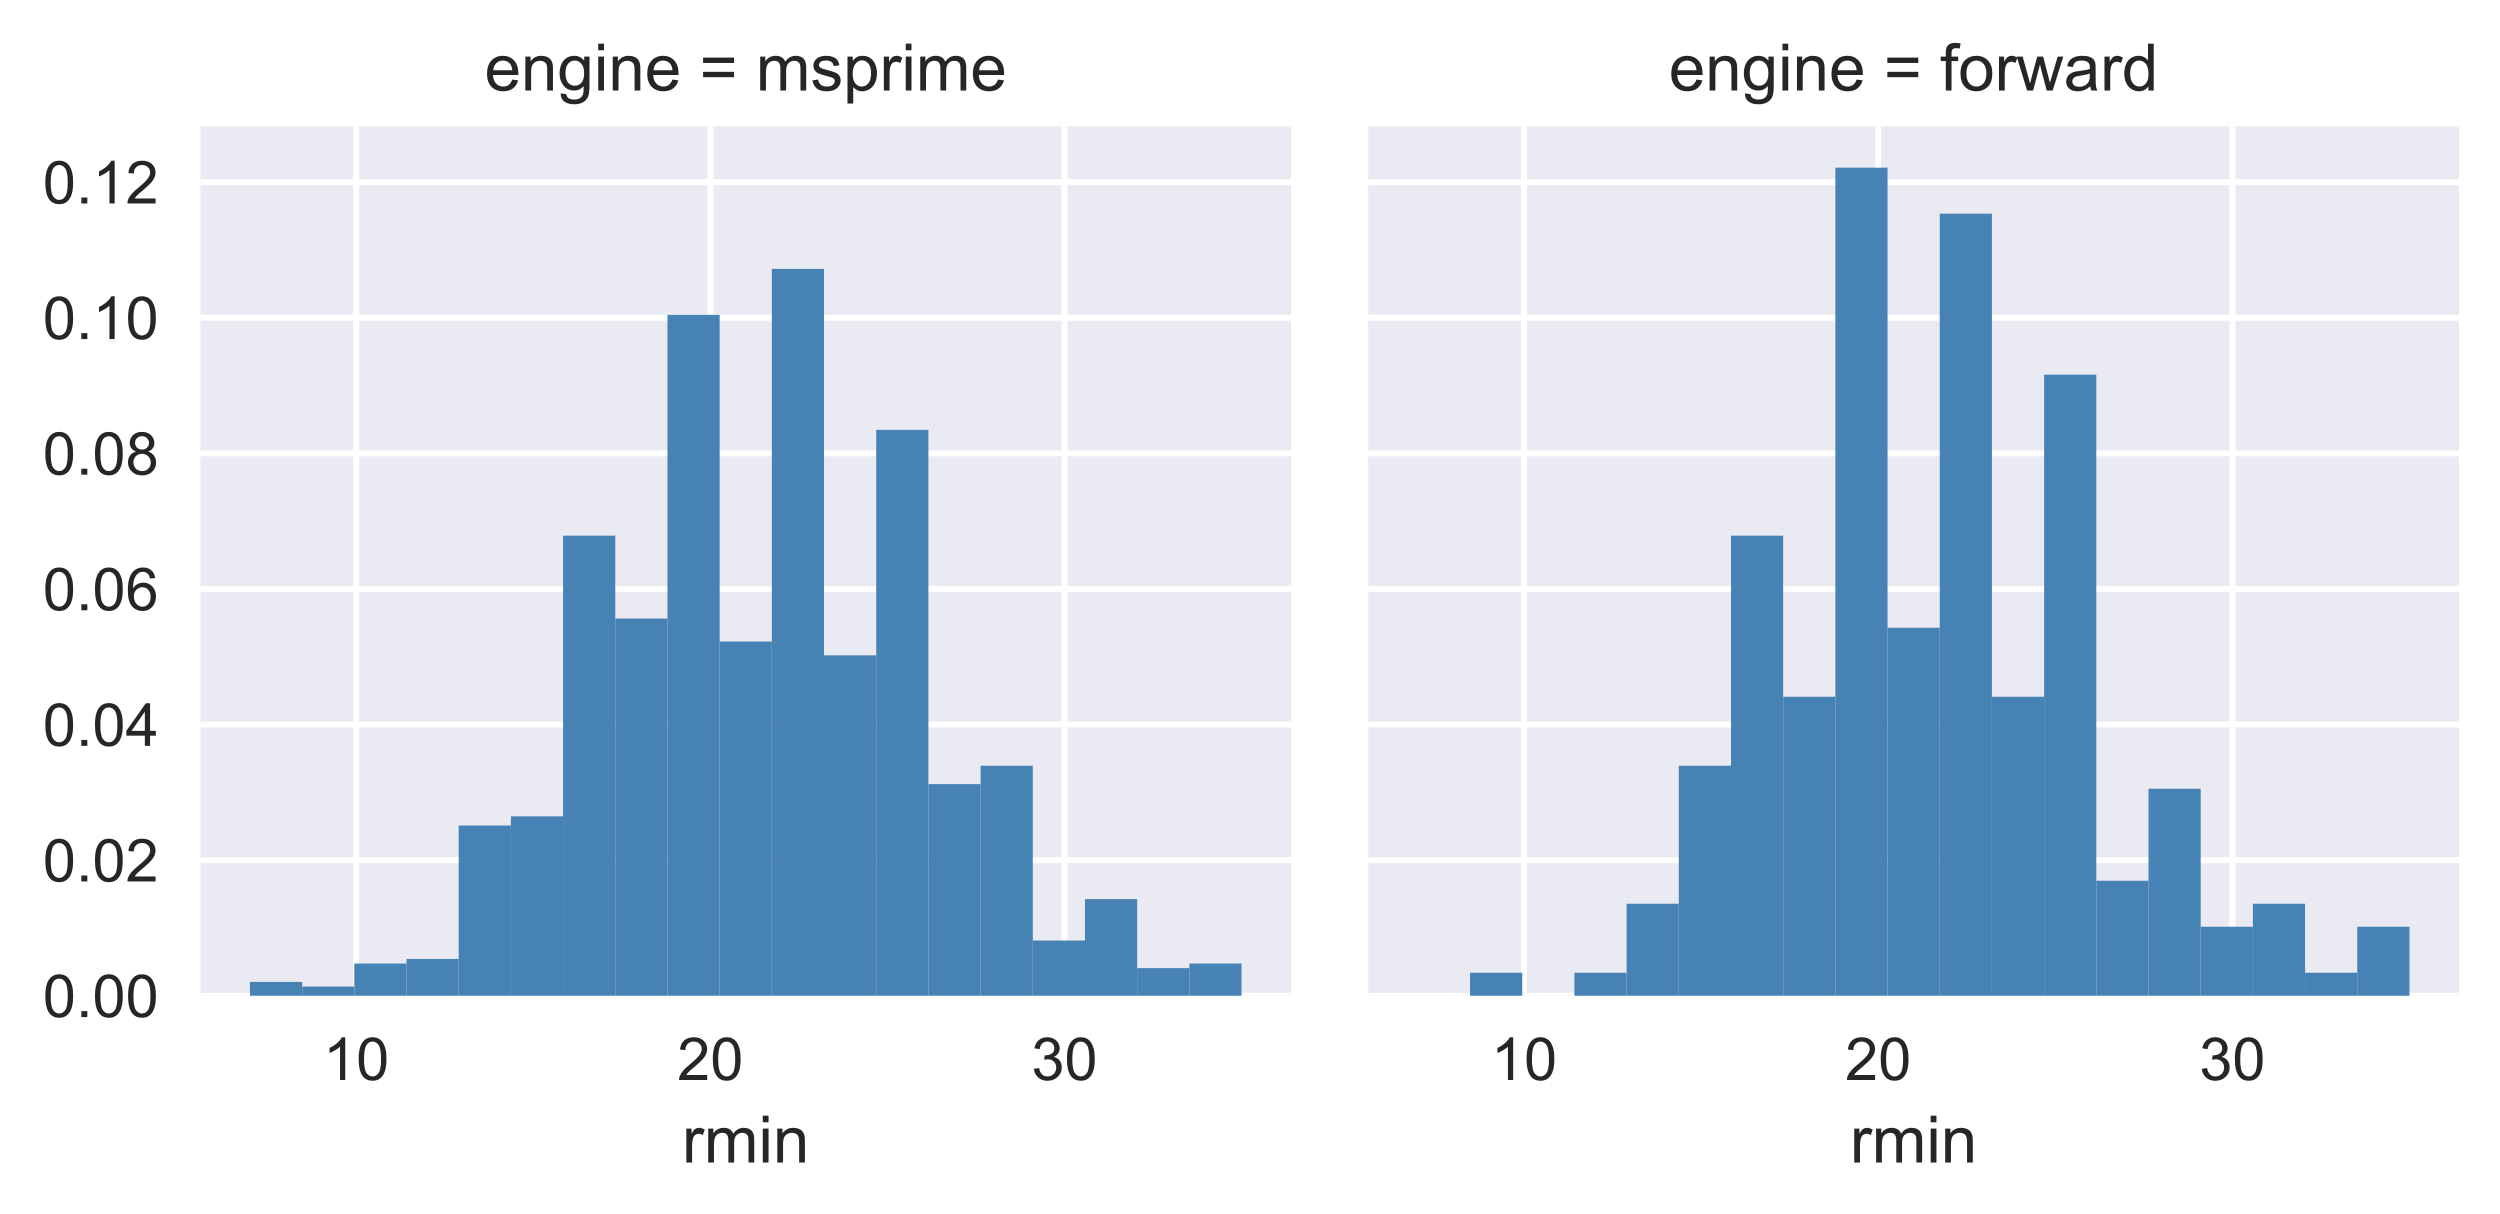<?xml version="1.0" encoding="utf-8" standalone="no"?>
<!DOCTYPE svg PUBLIC "-//W3C//DTD SVG 1.1//EN"
  "http://www.w3.org/Graphics/SVG/1.1/DTD/svg11.dtd">
<!-- Created with matplotlib (http://matplotlib.org/) -->
<svg height="204pt" version="1.1" viewBox="0 0 420 204" width="420pt" xmlns="http://www.w3.org/2000/svg" xmlns:xlink="http://www.w3.org/1999/xlink">
 <defs>
  <style type="text/css">
*{stroke-linecap:butt;stroke-linejoin:round;}
  </style>
 </defs>
 <g id="figure_1">
  <g id="patch_1">
   <path d="M 0 204.693 
L 420.316 204.693 
L 420.316 0 
L 0 0 
z
" style="fill:#ffffff;"/>
  </g>
  <g id="axes_1">
   <g id="patch_2">
    <path d="M 33.661 167.288 
L 216.908 167.288 
L 216.908 21.208 
L 33.661 21.208 
z
" style="fill:#eaeaf2;"/>
   </g>
   <g id="matplotlib.axis_1">
    <g id="xtick_1">
     <g id="line2d_1">
      <path clip-path="url(#p5610d3d511)" d="M 59.839 167.288 
L 59.839 21.208 
" style="fill:none;stroke:#ffffff;stroke-linecap:round;"/>
     </g>
     <g id="line2d_2"/>
     <g id="text_1">
      <!-- 10 -->
      <defs>
       <path d="M 37.25 0 
L 28.469 0 
L 28.469 56 
Q 25.297 52.984 20.141 49.953 
Q 14.984 46.922 10.891 45.406 
L 10.891 53.906 
Q 18.266 57.375 23.781 62.297 
Q 29.297 67.234 31.594 71.875 
L 37.25 71.875 
z
" id="ArialMT-31"/>
       <path d="M 4.156 35.297 
Q 4.156 48 6.766 55.734 
Q 9.375 63.484 14.516 67.672 
Q 19.672 71.875 27.484 71.875 
Q 33.25 71.875 37.594 69.547 
Q 41.938 67.234 44.766 62.859 
Q 47.609 58.5 49.219 52.219 
Q 50.828 45.953 50.828 35.297 
Q 50.828 22.703 48.234 14.969 
Q 45.656 7.234 40.5 3 
Q 35.359 -1.219 27.484 -1.219 
Q 17.141 -1.219 11.234 6.203 
Q 4.156 15.141 4.156 35.297 
z
M 13.188 35.297 
Q 13.188 17.672 17.312 11.828 
Q 21.438 6 27.484 6 
Q 33.547 6 37.672 11.859 
Q 41.797 17.719 41.797 35.297 
Q 41.797 52.984 37.672 58.781 
Q 33.547 64.594 27.391 64.594 
Q 21.344 64.594 17.719 59.469 
Q 13.188 52.938 13.188 35.297 
z
" id="ArialMT-30"/>
      </defs>
      <g style="fill:#262626;" transform="translate(54.278 181.445)scale(0.1 -0.1)">
       <use xlink:href="#ArialMT-31"/>
       <use x="55.615" xlink:href="#ArialMT-30"/>
      </g>
     </g>
    </g>
    <g id="xtick_2">
     <g id="line2d_3">
      <path clip-path="url(#p5610d3d511)" d="M 119.335 167.288 
L 119.335 21.208 
" style="fill:none;stroke:#ffffff;stroke-linecap:round;"/>
     </g>
     <g id="line2d_4"/>
     <g id="text_2">
      <!-- 20 -->
      <defs>
       <path d="M 50.344 8.453 
L 50.344 0 
L 3.031 0 
Q 2.938 3.172 4.047 6.109 
Q 5.859 10.938 9.828 15.625 
Q 13.812 20.312 21.344 26.469 
Q 33.016 36.031 37.109 41.625 
Q 41.219 47.219 41.219 52.203 
Q 41.219 57.422 37.469 61 
Q 33.734 64.594 27.734 64.594 
Q 21.391 64.594 17.578 60.781 
Q 13.766 56.984 13.719 50.25 
L 4.688 51.172 
Q 5.609 61.281 11.656 66.578 
Q 17.719 71.875 27.938 71.875 
Q 38.234 71.875 44.234 66.156 
Q 50.25 60.453 50.25 52 
Q 50.25 47.703 48.484 43.547 
Q 46.734 39.406 42.656 34.812 
Q 38.578 30.219 29.109 22.219 
Q 21.188 15.578 18.938 13.203 
Q 16.703 10.844 15.234 8.453 
z
" id="ArialMT-32"/>
      </defs>
      <g style="fill:#262626;" transform="translate(113.774 181.445)scale(0.1 -0.1)">
       <use xlink:href="#ArialMT-32"/>
       <use x="55.615" xlink:href="#ArialMT-30"/>
      </g>
     </g>
    </g>
    <g id="xtick_3">
     <g id="line2d_5">
      <path clip-path="url(#p5610d3d511)" d="M 178.831 167.288 
L 178.831 21.208 
" style="fill:none;stroke:#ffffff;stroke-linecap:round;"/>
     </g>
     <g id="line2d_6"/>
     <g id="text_3">
      <!-- 30 -->
      <defs>
       <path d="M 4.203 18.891 
L 12.984 20.062 
Q 14.5 12.594 18.141 9.297 
Q 21.781 6 27 6 
Q 33.203 6 37.469 10.297 
Q 41.75 14.594 41.75 20.953 
Q 41.75 27 37.797 30.922 
Q 33.844 34.859 27.734 34.859 
Q 25.25 34.859 21.531 33.891 
L 22.516 41.609 
Q 23.391 41.5 23.922 41.5 
Q 29.547 41.5 34.031 44.422 
Q 38.531 47.359 38.531 53.469 
Q 38.531 58.297 35.25 61.469 
Q 31.984 64.656 26.812 64.656 
Q 21.688 64.656 18.266 61.422 
Q 14.844 58.203 13.875 51.766 
L 5.078 53.328 
Q 6.688 62.156 12.391 67.016 
Q 18.109 71.875 26.609 71.875 
Q 32.469 71.875 37.391 69.359 
Q 42.328 66.844 44.938 62.5 
Q 47.562 58.156 47.562 53.266 
Q 47.562 48.641 45.062 44.828 
Q 42.578 41.016 37.703 38.766 
Q 44.047 37.312 47.562 32.688 
Q 51.078 28.078 51.078 21.141 
Q 51.078 11.766 44.234 5.25 
Q 37.406 -1.266 26.953 -1.266 
Q 17.531 -1.266 11.297 4.344 
Q 5.078 9.969 4.203 18.891 
z
" id="ArialMT-33"/>
      </defs>
      <g style="fill:#262626;" transform="translate(173.27 181.445)scale(0.1 -0.1)">
       <use xlink:href="#ArialMT-33"/>
       <use x="55.615" xlink:href="#ArialMT-30"/>
      </g>
     </g>
    </g>
    <g id="text_4">
     <!-- rmin -->
     <defs>
      <path d="M 6.5 0 
L 6.5 51.859 
L 14.406 51.859 
L 14.406 44 
Q 17.438 49.516 20 51.266 
Q 22.562 53.031 25.641 53.031 
Q 30.078 53.031 34.672 50.203 
L 31.641 42.047 
Q 28.422 43.953 25.203 43.953 
Q 22.312 43.953 20.016 42.219 
Q 17.719 40.484 16.75 37.406 
Q 15.281 32.719 15.281 27.156 
L 15.281 0 
z
" id="ArialMT-72"/>
      <path d="M 6.594 0 
L 6.594 51.859 
L 14.453 51.859 
L 14.453 44.578 
Q 16.891 48.391 20.938 50.703 
Q 25 53.031 30.172 53.031 
Q 35.938 53.031 39.625 50.641 
Q 43.312 48.25 44.828 43.953 
Q 50.984 53.031 60.844 53.031 
Q 68.562 53.031 72.703 48.75 
Q 76.859 44.484 76.859 35.594 
L 76.859 0 
L 68.109 0 
L 68.109 32.672 
Q 68.109 37.938 67.25 40.25 
Q 66.406 42.578 64.156 43.984 
Q 61.922 45.406 58.891 45.406 
Q 53.422 45.406 49.797 41.766 
Q 46.188 38.141 46.188 30.125 
L 46.188 0 
L 37.406 0 
L 37.406 33.688 
Q 37.406 39.547 35.25 42.469 
Q 33.109 45.406 28.219 45.406 
Q 24.516 45.406 21.359 43.453 
Q 18.219 41.5 16.797 37.734 
Q 15.375 33.984 15.375 26.906 
L 15.375 0 
z
" id="ArialMT-6d"/>
      <path d="M 6.641 61.469 
L 6.641 71.578 
L 15.438 71.578 
L 15.438 61.469 
z
M 6.641 0 
L 6.641 51.859 
L 15.438 51.859 
L 15.438 0 
z
" id="ArialMT-69"/>
      <path d="M 6.594 0 
L 6.594 51.859 
L 14.5 51.859 
L 14.5 44.484 
Q 20.219 53.031 31 53.031 
Q 35.688 53.031 39.625 51.344 
Q 43.562 49.656 45.516 46.922 
Q 47.469 44.188 48.25 40.438 
Q 48.734 37.984 48.734 31.891 
L 48.734 0 
L 39.938 0 
L 39.938 31.547 
Q 39.938 36.922 38.906 39.578 
Q 37.891 42.234 35.281 43.812 
Q 32.672 45.406 29.156 45.406 
Q 23.531 45.406 19.453 41.844 
Q 15.375 38.281 15.375 28.328 
L 15.375 0 
z
" id="ArialMT-6e"/>
     </defs>
     <g style="fill:#262626;" transform="translate(114.591 195.307)scale(0.11 -0.11)">
      <use xlink:href="#ArialMT-72"/>
      <use x="33.301" xlink:href="#ArialMT-6d"/>
      <use x="116.602" xlink:href="#ArialMT-69"/>
      <use x="138.818" xlink:href="#ArialMT-6e"/>
     </g>
    </g>
   </g>
   <g id="matplotlib.axis_2">
    <g id="ytick_1">
     <g id="line2d_7">
      <path clip-path="url(#p5610d3d511)" d="M 33.661 167.288 
L 216.908 167.288 
" style="fill:none;stroke:#ffffff;stroke-linecap:round;"/>
     </g>
     <g id="line2d_8"/>
     <g id="text_5">
      <!-- 0.00 -->
      <defs>
       <path d="M 9.078 0 
L 9.078 10.016 
L 19.094 10.016 
L 19.094 0 
z
" id="ArialMT-2e"/>
      </defs>
      <g style="fill:#262626;" transform="translate(7.2 170.867)scale(0.1 -0.1)">
       <use xlink:href="#ArialMT-30"/>
       <use x="55.615" xlink:href="#ArialMT-2e"/>
       <use x="83.398" xlink:href="#ArialMT-30"/>
       <use x="139.014" xlink:href="#ArialMT-30"/>
      </g>
     </g>
    </g>
    <g id="ytick_2">
     <g id="line2d_9">
      <path clip-path="url(#p5610d3d511)" d="M 33.661 144.507 
L 216.908 144.507 
" style="fill:none;stroke:#ffffff;stroke-linecap:round;"/>
     </g>
     <g id="line2d_10"/>
     <g id="text_6">
      <!-- 0.02 -->
      <g style="fill:#262626;" transform="translate(7.2 148.086)scale(0.1 -0.1)">
       <use xlink:href="#ArialMT-30"/>
       <use x="55.615" xlink:href="#ArialMT-2e"/>
       <use x="83.398" xlink:href="#ArialMT-30"/>
       <use x="139.014" xlink:href="#ArialMT-32"/>
      </g>
     </g>
    </g>
    <g id="ytick_3">
     <g id="line2d_11">
      <path clip-path="url(#p5610d3d511)" d="M 33.661 121.727 
L 216.908 121.727 
" style="fill:none;stroke:#ffffff;stroke-linecap:round;"/>
     </g>
     <g id="line2d_12"/>
     <g id="text_7">
      <!-- 0.04 -->
      <defs>
       <path d="M 32.328 0 
L 32.328 17.141 
L 1.266 17.141 
L 1.266 25.203 
L 33.938 71.578 
L 41.109 71.578 
L 41.109 25.203 
L 50.781 25.203 
L 50.781 17.141 
L 41.109 17.141 
L 41.109 0 
z
M 32.328 25.203 
L 32.328 57.469 
L 9.906 25.203 
z
" id="ArialMT-34"/>
      </defs>
      <g style="fill:#262626;" transform="translate(7.2 125.306)scale(0.1 -0.1)">
       <use xlink:href="#ArialMT-30"/>
       <use x="55.615" xlink:href="#ArialMT-2e"/>
       <use x="83.398" xlink:href="#ArialMT-30"/>
       <use x="139.014" xlink:href="#ArialMT-34"/>
      </g>
     </g>
    </g>
    <g id="ytick_4">
     <g id="line2d_13">
      <path clip-path="url(#p5610d3d511)" d="M 33.661 98.946 
L 216.908 98.946 
" style="fill:none;stroke:#ffffff;stroke-linecap:round;"/>
     </g>
     <g id="line2d_14"/>
     <g id="text_8">
      <!-- 0.06 -->
      <defs>
       <path d="M 49.75 54.047 
L 41.016 53.375 
Q 39.844 58.547 37.703 60.891 
Q 34.125 64.656 28.906 64.656 
Q 24.703 64.656 21.531 62.312 
Q 17.391 59.281 14.984 53.469 
Q 12.594 47.656 12.5 36.922 
Q 15.672 41.75 20.266 44.094 
Q 24.859 46.438 29.891 46.438 
Q 38.672 46.438 44.844 39.969 
Q 51.031 33.5 51.031 23.25 
Q 51.031 16.5 48.125 10.719 
Q 45.219 4.938 40.141 1.859 
Q 35.062 -1.219 28.609 -1.219 
Q 17.625 -1.219 10.688 6.859 
Q 3.766 14.938 3.766 33.5 
Q 3.766 54.25 11.422 63.672 
Q 18.109 71.875 29.438 71.875 
Q 37.891 71.875 43.281 67.141 
Q 48.688 62.406 49.75 54.047 
z
M 13.875 23.188 
Q 13.875 18.656 15.797 14.5 
Q 17.719 10.359 21.188 8.172 
Q 24.656 6 28.469 6 
Q 34.031 6 38.031 10.484 
Q 42.047 14.984 42.047 22.703 
Q 42.047 30.125 38.078 34.391 
Q 34.125 38.672 28.125 38.672 
Q 22.172 38.672 18.016 34.391 
Q 13.875 30.125 13.875 23.188 
z
" id="ArialMT-36"/>
      </defs>
      <g style="fill:#262626;" transform="translate(7.2 102.525)scale(0.1 -0.1)">
       <use xlink:href="#ArialMT-30"/>
       <use x="55.615" xlink:href="#ArialMT-2e"/>
       <use x="83.398" xlink:href="#ArialMT-30"/>
       <use x="139.014" xlink:href="#ArialMT-36"/>
      </g>
     </g>
    </g>
    <g id="ytick_5">
     <g id="line2d_15">
      <path clip-path="url(#p5610d3d511)" d="M 33.661 76.166 
L 216.908 76.166 
" style="fill:none;stroke:#ffffff;stroke-linecap:round;"/>
     </g>
     <g id="line2d_16"/>
     <g id="text_9">
      <!-- 0.08 -->
      <defs>
       <path d="M 17.672 38.812 
Q 12.203 40.828 9.562 44.531 
Q 6.938 48.25 6.938 53.422 
Q 6.938 61.234 12.547 66.547 
Q 18.172 71.875 27.484 71.875 
Q 36.859 71.875 42.578 66.422 
Q 48.297 60.984 48.297 53.172 
Q 48.297 48.188 45.672 44.5 
Q 43.062 40.828 37.75 38.812 
Q 44.344 36.672 47.781 31.875 
Q 51.219 27.094 51.219 20.453 
Q 51.219 11.281 44.719 5.031 
Q 38.234 -1.219 27.641 -1.219 
Q 17.047 -1.219 10.547 5.047 
Q 4.047 11.328 4.047 20.703 
Q 4.047 27.688 7.594 32.391 
Q 11.141 37.109 17.672 38.812 
z
M 15.922 53.719 
Q 15.922 48.641 19.188 45.406 
Q 22.469 42.188 27.688 42.188 
Q 32.766 42.188 36.016 45.375 
Q 39.266 48.578 39.266 53.219 
Q 39.266 58.062 35.906 61.359 
Q 32.562 64.656 27.594 64.656 
Q 22.562 64.656 19.234 61.422 
Q 15.922 58.203 15.922 53.719 
z
M 13.094 20.656 
Q 13.094 16.891 14.875 13.375 
Q 16.656 9.859 20.172 7.922 
Q 23.688 6 27.734 6 
Q 34.031 6 38.125 10.047 
Q 42.234 14.109 42.234 20.359 
Q 42.234 26.703 38.016 30.859 
Q 33.797 35.016 27.438 35.016 
Q 21.234 35.016 17.156 30.906 
Q 13.094 26.812 13.094 20.656 
z
" id="ArialMT-38"/>
      </defs>
      <g style="fill:#262626;" transform="translate(7.2 79.745)scale(0.1 -0.1)">
       <use xlink:href="#ArialMT-30"/>
       <use x="55.615" xlink:href="#ArialMT-2e"/>
       <use x="83.398" xlink:href="#ArialMT-30"/>
       <use x="139.014" xlink:href="#ArialMT-38"/>
      </g>
     </g>
    </g>
    <g id="ytick_6">
     <g id="line2d_17">
      <path clip-path="url(#p5610d3d511)" d="M 33.661 53.385 
L 216.908 53.385 
" style="fill:none;stroke:#ffffff;stroke-linecap:round;"/>
     </g>
     <g id="line2d_18"/>
     <g id="text_10">
      <!-- 0.10 -->
      <g style="fill:#262626;" transform="translate(7.2 56.964)scale(0.1 -0.1)">
       <use xlink:href="#ArialMT-30"/>
       <use x="55.615" xlink:href="#ArialMT-2e"/>
       <use x="83.398" xlink:href="#ArialMT-31"/>
       <use x="139.014" xlink:href="#ArialMT-30"/>
      </g>
     </g>
    </g>
    <g id="ytick_7">
     <g id="line2d_19">
      <path clip-path="url(#p5610d3d511)" d="M 33.661 30.605 
L 216.908 30.605 
" style="fill:none;stroke:#ffffff;stroke-linecap:round;"/>
     </g>
     <g id="line2d_20"/>
     <g id="text_11">
      <!-- 0.12 -->
      <g style="fill:#262626;" transform="translate(7.2 34.184)scale(0.1 -0.1)">
       <use xlink:href="#ArialMT-30"/>
       <use x="55.615" xlink:href="#ArialMT-2e"/>
       <use x="83.398" xlink:href="#ArialMT-31"/>
       <use x="139.014" xlink:href="#ArialMT-32"/>
      </g>
     </g>
    </g>
   </g>
   <g id="patch_3">
    <path clip-path="url(#p5610d3d511)" d="M 41.99 167.288 
L 50.758 167.288 
L 50.758 164.969 
L 41.99 164.969 
z
" style="fill:#4682b4;"/>
   </g>
   <g id="patch_4">
    <path clip-path="url(#p5610d3d511)" d="M 50.758 167.288 
L 59.526 167.288 
L 59.526 165.742 
L 50.758 165.742 
z
" style="fill:#4682b4;"/>
   </g>
   <g id="patch_5">
    <path clip-path="url(#p5610d3d511)" d="M 59.526 167.288 
L 68.294 167.288 
L 68.294 161.877 
L 59.526 161.877 
z
" style="fill:#4682b4;"/>
   </g>
   <g id="patch_6">
    <path clip-path="url(#p5610d3d511)" d="M 68.294 167.288 
L 77.062 167.288 
L 77.062 161.104 
L 68.294 161.104 
z
" style="fill:#4682b4;"/>
   </g>
   <g id="patch_7">
    <path clip-path="url(#p5610d3d511)" d="M 77.062 167.288 
L 85.829 167.288 
L 85.829 138.69 
L 77.062 138.69 
z
" style="fill:#4682b4;"/>
   </g>
   <g id="patch_8">
    <path clip-path="url(#p5610d3d511)" d="M 85.829 167.288 
L 94.597 167.288 
L 94.597 137.144 
L 85.829 137.144 
z
" style="fill:#4682b4;"/>
   </g>
   <g id="patch_9">
    <path clip-path="url(#p5610d3d511)" d="M 94.597 167.288 
L 103.365 167.288 
L 103.365 89.997 
L 94.597 89.997 
z
" style="fill:#4682b4;"/>
   </g>
   <g id="patch_10">
    <path clip-path="url(#p5610d3d511)" d="M 103.365 167.288 
L 112.133 167.288 
L 112.133 103.909 
L 103.365 103.909 
z
" style="fill:#4682b4;"/>
   </g>
   <g id="patch_11">
    <path clip-path="url(#p5610d3d511)" d="M 112.133 167.288 
L 120.901 167.288 
L 120.901 52.897 
L 112.133 52.897 
z
" style="fill:#4682b4;"/>
   </g>
   <g id="patch_12">
    <path clip-path="url(#p5610d3d511)" d="M 120.901 167.288 
L 129.669 167.288 
L 129.669 107.774 
L 120.901 107.774 
z
" style="fill:#4682b4;"/>
   </g>
   <g id="patch_13">
    <path clip-path="url(#p5610d3d511)" d="M 129.669 167.288 
L 138.436 167.288 
L 138.436 45.168 
L 129.669 45.168 
z
" style="fill:#4682b4;"/>
   </g>
   <g id="patch_14">
    <path clip-path="url(#p5610d3d511)" d="M 138.436 167.288 
L 147.204 167.288 
L 147.204 110.092 
L 138.436 110.092 
z
" style="fill:#4682b4;"/>
   </g>
   <g id="patch_15">
    <path clip-path="url(#p5610d3d511)" d="M 147.204 167.288 
L 155.972 167.288 
L 155.972 72.22 
L 147.204 72.22 
z
" style="fill:#4682b4;"/>
   </g>
   <g id="patch_16">
    <path clip-path="url(#p5610d3d511)" d="M 155.972 167.288 
L 164.74 167.288 
L 164.74 131.734 
L 155.972 131.734 
z
" style="fill:#4682b4;"/>
   </g>
   <g id="patch_17">
    <path clip-path="url(#p5610d3d511)" d="M 164.74 167.288 
L 173.508 167.288 
L 173.508 128.642 
L 164.74 128.642 
z
" style="fill:#4682b4;"/>
   </g>
   <g id="patch_18">
    <path clip-path="url(#p5610d3d511)" d="M 173.508 167.288 
L 182.276 167.288 
L 182.276 158.013 
L 173.508 158.013 
z
" style="fill:#4682b4;"/>
   </g>
   <g id="patch_19">
    <path clip-path="url(#p5610d3d511)" d="M 182.276 167.288 
L 191.043 167.288 
L 191.043 151.057 
L 182.276 151.057 
z
" style="fill:#4682b4;"/>
   </g>
   <g id="patch_20">
    <path clip-path="url(#p5610d3d511)" d="M 191.043 167.288 
L 199.811 167.288 
L 199.811 162.65 
L 191.043 162.65 
z
" style="fill:#4682b4;"/>
   </g>
   <g id="patch_21">
    <path clip-path="url(#p5610d3d511)" d="M 199.811 167.288 
L 208.579 167.288 
L 208.579 161.877 
L 199.811 161.877 
z
" style="fill:#4682b4;"/>
   </g>
   <g id="patch_22">
    <path d="M 33.661 167.288 
L 33.661 21.208 
" style="fill:none;"/>
   </g>
   <g id="patch_23">
    <path d="M 33.661 167.288 
L 216.908 167.288 
" style="fill:none;"/>
   </g>
   <g id="text_12">
    <!-- engine = msprime -->
    <defs>
     <path d="M 42.094 16.703 
L 51.172 15.578 
Q 49.031 7.625 43.219 3.219 
Q 37.406 -1.172 28.375 -1.172 
Q 17 -1.172 10.328 5.828 
Q 3.656 12.844 3.656 25.484 
Q 3.656 38.578 10.391 45.797 
Q 17.141 53.031 27.875 53.031 
Q 38.281 53.031 44.875 45.953 
Q 51.469 38.875 51.469 26.031 
Q 51.469 25.25 51.422 23.688 
L 12.75 23.688 
Q 13.234 15.141 17.578 10.594 
Q 21.922 6.062 28.422 6.062 
Q 33.25 6.062 36.672 8.594 
Q 40.094 11.141 42.094 16.703 
z
M 13.234 30.906 
L 42.188 30.906 
Q 41.609 37.453 38.875 40.719 
Q 34.672 45.797 27.984 45.797 
Q 21.922 45.797 17.797 41.75 
Q 13.672 37.703 13.234 30.906 
z
" id="ArialMT-65"/>
     <path d="M 4.984 -4.297 
L 13.531 -5.562 
Q 14.062 -9.516 16.5 -11.328 
Q 19.781 -13.766 25.438 -13.766 
Q 31.547 -13.766 34.859 -11.328 
Q 38.188 -8.891 39.359 -4.5 
Q 40.047 -1.812 39.984 6.781 
Q 34.234 0 25.641 0 
Q 14.938 0 9.078 7.719 
Q 3.219 15.438 3.219 26.219 
Q 3.219 33.641 5.906 39.906 
Q 8.594 46.188 13.688 49.609 
Q 18.797 53.031 25.688 53.031 
Q 34.859 53.031 40.828 45.609 
L 40.828 51.859 
L 48.922 51.859 
L 48.922 7.031 
Q 48.922 -5.078 46.453 -10.125 
Q 44 -15.188 38.641 -18.109 
Q 33.297 -21.047 25.484 -21.047 
Q 16.219 -21.047 10.5 -16.875 
Q 4.781 -12.703 4.984 -4.297 
z
M 12.25 26.859 
Q 12.25 16.656 16.297 11.969 
Q 20.359 7.281 26.469 7.281 
Q 32.516 7.281 36.609 11.938 
Q 40.719 16.609 40.719 26.562 
Q 40.719 36.078 36.5 40.906 
Q 32.281 45.75 26.312 45.75 
Q 20.453 45.75 16.344 40.984 
Q 12.25 36.234 12.25 26.859 
z
" id="ArialMT-67"/>
     <path id="ArialMT-20"/>
     <path d="M 52.828 42.094 
L 5.562 42.094 
L 5.562 50.297 
L 52.828 50.297 
z
M 52.828 20.359 
L 5.562 20.359 
L 5.562 28.562 
L 52.828 28.562 
z
" id="ArialMT-3d"/>
     <path d="M 3.078 15.484 
L 11.766 16.844 
Q 12.5 11.625 15.844 8.844 
Q 19.188 6.062 25.203 6.062 
Q 31.25 6.062 34.172 8.516 
Q 37.109 10.984 37.109 14.312 
Q 37.109 17.281 34.516 19 
Q 32.719 20.172 25.531 21.969 
Q 15.875 24.422 12.141 26.203 
Q 8.406 27.984 6.469 31.125 
Q 4.547 34.281 4.547 38.094 
Q 4.547 41.547 6.125 44.5 
Q 7.719 47.469 10.453 49.422 
Q 12.5 50.922 16.031 51.969 
Q 19.578 53.031 23.641 53.031 
Q 29.734 53.031 34.344 51.266 
Q 38.969 49.516 41.156 46.5 
Q 43.359 43.5 44.188 38.484 
L 35.594 37.312 
Q 35.016 41.312 32.203 43.547 
Q 29.391 45.797 24.266 45.797 
Q 18.219 45.797 15.625 43.797 
Q 13.031 41.797 13.031 39.109 
Q 13.031 37.406 14.109 36.031 
Q 15.188 34.625 17.484 33.688 
Q 18.797 33.203 25.25 31.453 
Q 34.578 28.953 38.25 27.359 
Q 41.938 25.781 44.031 22.75 
Q 46.141 19.734 46.141 15.234 
Q 46.141 10.844 43.578 6.953 
Q 41.016 3.078 36.172 0.953 
Q 31.344 -1.172 25.25 -1.172 
Q 15.141 -1.172 9.844 3.031 
Q 4.547 7.234 3.078 15.484 
z
" id="ArialMT-73"/>
     <path d="M 6.594 -19.875 
L 6.594 51.859 
L 14.594 51.859 
L 14.594 45.125 
Q 17.438 49.078 21 51.047 
Q 24.562 53.031 29.641 53.031 
Q 36.281 53.031 41.359 49.609 
Q 46.438 46.188 49.016 39.953 
Q 51.609 33.734 51.609 26.312 
Q 51.609 18.359 48.75 11.984 
Q 45.906 5.609 40.453 2.219 
Q 35.016 -1.172 29 -1.172 
Q 24.609 -1.172 21.109 0.688 
Q 17.625 2.547 15.375 5.375 
L 15.375 -19.875 
z
M 14.547 25.641 
Q 14.547 15.625 18.594 10.844 
Q 22.656 6.062 28.422 6.062 
Q 34.281 6.062 38.453 11.016 
Q 42.625 15.969 42.625 26.375 
Q 42.625 36.281 38.547 41.203 
Q 34.469 46.141 28.812 46.141 
Q 23.188 46.141 18.859 40.891 
Q 14.547 35.641 14.547 25.641 
z
" id="ArialMT-70"/>
    </defs>
    <g style="fill:#262626;" transform="translate(81.419 15.208)scale(0.11 -0.11)">
     <use xlink:href="#ArialMT-65"/>
     <use x="55.615" xlink:href="#ArialMT-6e"/>
     <use x="111.23" xlink:href="#ArialMT-67"/>
     <use x="166.846" xlink:href="#ArialMT-69"/>
     <use x="189.062" xlink:href="#ArialMT-6e"/>
     <use x="244.678" xlink:href="#ArialMT-65"/>
     <use x="300.293" xlink:href="#ArialMT-20"/>
     <use x="328.076" xlink:href="#ArialMT-3d"/>
     <use x="386.475" xlink:href="#ArialMT-20"/>
     <use x="414.258" xlink:href="#ArialMT-6d"/>
     <use x="497.559" xlink:href="#ArialMT-73"/>
     <use x="547.559" xlink:href="#ArialMT-70"/>
     <use x="603.174" xlink:href="#ArialMT-72"/>
     <use x="636.475" xlink:href="#ArialMT-69"/>
     <use x="658.691" xlink:href="#ArialMT-6d"/>
     <use x="741.992" xlink:href="#ArialMT-65"/>
    </g>
   </g>
  </g>
  <g id="axes_2">
   <g id="patch_24">
    <path d="M 229.868 167.288 
L 413.116 167.288 
L 413.116 21.208 
L 229.868 21.208 
z
" style="fill:#eaeaf2;"/>
   </g>
   <g id="matplotlib.axis_3">
    <g id="xtick_4">
     <g id="line2d_21">
      <path clip-path="url(#pa668228db5)" d="M 256.047 167.288 
L 256.047 21.208 
" style="fill:none;stroke:#ffffff;stroke-linecap:round;"/>
     </g>
     <g id="line2d_22"/>
     <g id="text_13">
      <!-- 10 -->
      <g style="fill:#262626;" transform="translate(250.486 181.445)scale(0.1 -0.1)">
       <use xlink:href="#ArialMT-31"/>
       <use x="55.615" xlink:href="#ArialMT-30"/>
      </g>
     </g>
    </g>
    <g id="xtick_5">
     <g id="line2d_23">
      <path clip-path="url(#pa668228db5)" d="M 315.543 167.288 
L 315.543 21.208 
" style="fill:none;stroke:#ffffff;stroke-linecap:round;"/>
     </g>
     <g id="line2d_24"/>
     <g id="text_14">
      <!-- 20 -->
      <g style="fill:#262626;" transform="translate(309.982 181.445)scale(0.1 -0.1)">
       <use xlink:href="#ArialMT-32"/>
       <use x="55.615" xlink:href="#ArialMT-30"/>
      </g>
     </g>
    </g>
    <g id="xtick_6">
     <g id="line2d_25">
      <path clip-path="url(#pa668228db5)" d="M 375.039 167.288 
L 375.039 21.208 
" style="fill:none;stroke:#ffffff;stroke-linecap:round;"/>
     </g>
     <g id="line2d_26"/>
     <g id="text_15">
      <!-- 30 -->
      <g style="fill:#262626;" transform="translate(369.478 181.445)scale(0.1 -0.1)">
       <use xlink:href="#ArialMT-33"/>
       <use x="55.615" xlink:href="#ArialMT-30"/>
      </g>
     </g>
    </g>
    <g id="text_16">
     <!-- rmin -->
     <g style="fill:#262626;" transform="translate(310.799 195.307)scale(0.11 -0.11)">
      <use xlink:href="#ArialMT-72"/>
      <use x="33.301" xlink:href="#ArialMT-6d"/>
      <use x="116.602" xlink:href="#ArialMT-69"/>
      <use x="138.818" xlink:href="#ArialMT-6e"/>
     </g>
    </g>
   </g>
   <g id="matplotlib.axis_4">
    <g id="ytick_8">
     <g id="line2d_27">
      <path clip-path="url(#pa668228db5)" d="M 229.868 167.288 
L 413.116 167.288 
" style="fill:none;stroke:#ffffff;stroke-linecap:round;"/>
     </g>
     <g id="line2d_28"/>
    </g>
    <g id="ytick_9">
     <g id="line2d_29">
      <path clip-path="url(#pa668228db5)" d="M 229.868 144.507 
L 413.116 144.507 
" style="fill:none;stroke:#ffffff;stroke-linecap:round;"/>
     </g>
     <g id="line2d_30"/>
    </g>
    <g id="ytick_10">
     <g id="line2d_31">
      <path clip-path="url(#pa668228db5)" d="M 229.868 121.727 
L 413.116 121.727 
" style="fill:none;stroke:#ffffff;stroke-linecap:round;"/>
     </g>
     <g id="line2d_32"/>
    </g>
    <g id="ytick_11">
     <g id="line2d_33">
      <path clip-path="url(#pa668228db5)" d="M 229.868 98.946 
L 413.116 98.946 
" style="fill:none;stroke:#ffffff;stroke-linecap:round;"/>
     </g>
     <g id="line2d_34"/>
    </g>
    <g id="ytick_12">
     <g id="line2d_35">
      <path clip-path="url(#pa668228db5)" d="M 229.868 76.166 
L 413.116 76.166 
" style="fill:none;stroke:#ffffff;stroke-linecap:round;"/>
     </g>
     <g id="line2d_36"/>
    </g>
    <g id="ytick_13">
     <g id="line2d_37">
      <path clip-path="url(#pa668228db5)" d="M 229.868 53.385 
L 413.116 53.385 
" style="fill:none;stroke:#ffffff;stroke-linecap:round;"/>
     </g>
     <g id="line2d_38"/>
    </g>
    <g id="ytick_14">
     <g id="line2d_39">
      <path clip-path="url(#pa668228db5)" d="M 229.868 30.605 
L 413.116 30.605 
" style="fill:none;stroke:#ffffff;stroke-linecap:round;"/>
     </g>
     <g id="line2d_40"/>
    </g>
   </g>
   <g id="patch_25">
    <path clip-path="url(#pa668228db5)" d="M 238.198 167.288 
L 246.966 167.288 
L 246.966 167.288 
L 238.198 167.288 
z
" style="fill:#4682b4;"/>
   </g>
   <g id="patch_26">
    <path clip-path="url(#pa668228db5)" d="M 246.966 167.288 
L 255.734 167.288 
L 255.734 163.423 
L 246.966 163.423 
z
" style="fill:#4682b4;"/>
   </g>
   <g id="patch_27">
    <path clip-path="url(#pa668228db5)" d="M 255.734 167.288 
L 264.501 167.288 
L 264.501 167.288 
L 255.734 167.288 
z
" style="fill:#4682b4;"/>
   </g>
   <g id="patch_28">
    <path clip-path="url(#pa668228db5)" d="M 264.501 167.288 
L 273.269 167.288 
L 273.269 163.423 
L 264.501 163.423 
z
" style="fill:#4682b4;"/>
   </g>
   <g id="patch_29">
    <path clip-path="url(#pa668228db5)" d="M 273.269 167.288 
L 282.037 167.288 
L 282.037 151.829 
L 273.269 151.829 
z
" style="fill:#4682b4;"/>
   </g>
   <g id="patch_30">
    <path clip-path="url(#pa668228db5)" d="M 282.037 167.288 
L 290.805 167.288 
L 290.805 128.642 
L 282.037 128.642 
z
" style="fill:#4682b4;"/>
   </g>
   <g id="patch_31">
    <path clip-path="url(#pa668228db5)" d="M 290.805 167.288 
L 299.573 167.288 
L 299.573 89.997 
L 290.805 89.997 
z
" style="fill:#4682b4;"/>
   </g>
   <g id="patch_32">
    <path clip-path="url(#pa668228db5)" d="M 299.573 167.288 
L 308.34 167.288 
L 308.34 117.049 
L 299.573 117.049 
z
" style="fill:#4682b4;"/>
   </g>
   <g id="patch_33">
    <path clip-path="url(#pa668228db5)" d="M 308.34 167.288 
L 317.108 167.288 
L 317.108 28.164 
L 308.34 28.164 
z
" style="fill:#4682b4;"/>
   </g>
   <g id="patch_34">
    <path clip-path="url(#pa668228db5)" d="M 317.108 167.288 
L 325.876 167.288 
L 325.876 105.455 
L 317.108 105.455 
z
" style="fill:#4682b4;"/>
   </g>
   <g id="patch_35">
    <path clip-path="url(#pa668228db5)" d="M 325.876 167.288 
L 334.644 167.288 
L 334.644 35.893 
L 325.876 35.893 
z
" style="fill:#4682b4;"/>
   </g>
   <g id="patch_36">
    <path clip-path="url(#pa668228db5)" d="M 334.644 167.288 
L 343.412 167.288 
L 343.412 117.049 
L 334.644 117.049 
z
" style="fill:#4682b4;"/>
   </g>
   <g id="patch_37">
    <path clip-path="url(#pa668228db5)" d="M 343.412 167.288 
L 352.18 167.288 
L 352.18 62.945 
L 343.412 62.945 
z
" style="fill:#4682b4;"/>
   </g>
   <g id="patch_38">
    <path clip-path="url(#pa668228db5)" d="M 352.18 167.288 
L 360.947 167.288 
L 360.947 147.965 
L 352.18 147.965 
z
" style="fill:#4682b4;"/>
   </g>
   <g id="patch_39">
    <path clip-path="url(#pa668228db5)" d="M 360.947 167.288 
L 369.715 167.288 
L 369.715 132.507 
L 360.947 132.507 
z
" style="fill:#4682b4;"/>
   </g>
   <g id="patch_40">
    <path clip-path="url(#pa668228db5)" d="M 369.715 167.288 
L 378.483 167.288 
L 378.483 155.694 
L 369.715 155.694 
z
" style="fill:#4682b4;"/>
   </g>
   <g id="patch_41">
    <path clip-path="url(#pa668228db5)" d="M 378.483 167.288 
L 387.251 167.288 
L 387.251 151.829 
L 378.483 151.829 
z
" style="fill:#4682b4;"/>
   </g>
   <g id="patch_42">
    <path clip-path="url(#pa668228db5)" d="M 387.251 167.288 
L 396.019 167.288 
L 396.019 163.423 
L 387.251 163.423 
z
" style="fill:#4682b4;"/>
   </g>
   <g id="patch_43">
    <path clip-path="url(#pa668228db5)" d="M 396.019 167.288 
L 404.787 167.288 
L 404.787 155.694 
L 396.019 155.694 
z
" style="fill:#4682b4;"/>
   </g>
   <g id="patch_44">
    <path d="M 229.868 167.288 
L 229.868 21.208 
" style="fill:none;"/>
   </g>
   <g id="patch_45">
    <path d="M 229.868 167.288 
L 413.116 167.288 
" style="fill:none;"/>
   </g>
   <g id="text_17">
    <!-- engine = forward -->
    <defs>
     <path d="M 8.688 0 
L 8.688 45.016 
L 0.922 45.016 
L 0.922 51.859 
L 8.688 51.859 
L 8.688 57.375 
Q 8.688 62.594 9.625 65.141 
Q 10.891 68.562 14.078 70.672 
Q 17.281 72.797 23.047 72.797 
Q 26.766 72.797 31.25 71.922 
L 29.938 64.266 
Q 27.203 64.75 24.75 64.75 
Q 20.75 64.75 19.094 63.031 
Q 17.438 61.328 17.438 56.641 
L 17.438 51.859 
L 27.547 51.859 
L 27.547 45.016 
L 17.438 45.016 
L 17.438 0 
z
" id="ArialMT-66"/>
     <path d="M 3.328 25.922 
Q 3.328 40.328 11.328 47.266 
Q 18.016 53.031 27.641 53.031 
Q 38.328 53.031 45.109 46.016 
Q 51.906 39.016 51.906 26.656 
Q 51.906 16.656 48.906 10.906 
Q 45.906 5.172 40.156 2 
Q 34.422 -1.172 27.641 -1.172 
Q 16.75 -1.172 10.031 5.812 
Q 3.328 12.797 3.328 25.922 
z
M 12.359 25.922 
Q 12.359 15.969 16.703 11.016 
Q 21.047 6.062 27.641 6.062 
Q 34.188 6.062 38.531 11.031 
Q 42.875 16.016 42.875 26.219 
Q 42.875 35.844 38.5 40.797 
Q 34.125 45.75 27.641 45.75 
Q 21.047 45.75 16.703 40.812 
Q 12.359 35.891 12.359 25.922 
z
" id="ArialMT-6f"/>
     <path d="M 16.156 0 
L 0.297 51.859 
L 9.375 51.859 
L 17.625 21.922 
L 20.703 10.797 
Q 20.906 11.625 23.391 21.484 
L 31.641 51.859 
L 40.672 51.859 
L 48.438 21.781 
L 51.031 11.859 
L 54 21.875 
L 62.891 51.859 
L 71.438 51.859 
L 55.219 0 
L 46.094 0 
L 37.844 31.062 
L 35.844 39.891 
L 25.344 0 
z
" id="ArialMT-77"/>
     <path d="M 40.438 6.391 
Q 35.547 2.25 31.031 0.531 
Q 26.516 -1.172 21.344 -1.172 
Q 12.797 -1.172 8.203 3 
Q 3.609 7.172 3.609 13.672 
Q 3.609 17.484 5.344 20.625 
Q 7.078 23.781 9.891 25.688 
Q 12.703 27.594 16.219 28.562 
Q 18.797 29.25 24.031 29.891 
Q 34.672 31.156 39.703 32.906 
Q 39.75 34.719 39.75 35.203 
Q 39.75 40.578 37.25 42.781 
Q 33.891 45.75 27.25 45.75 
Q 21.047 45.75 18.094 43.578 
Q 15.141 41.406 13.719 35.891 
L 5.125 37.062 
Q 6.297 42.578 8.984 45.969 
Q 11.672 49.359 16.75 51.188 
Q 21.828 53.031 28.516 53.031 
Q 35.156 53.031 39.297 51.469 
Q 43.453 49.906 45.406 47.531 
Q 47.359 45.172 48.141 41.547 
Q 48.578 39.312 48.578 33.453 
L 48.578 21.734 
Q 48.578 9.469 49.141 6.219 
Q 49.703 2.984 51.375 0 
L 42.188 0 
Q 40.828 2.734 40.438 6.391 
z
M 39.703 26.031 
Q 34.906 24.078 25.344 22.703 
Q 19.922 21.922 17.672 20.938 
Q 15.438 19.969 14.203 18.094 
Q 12.984 16.219 12.984 13.922 
Q 12.984 10.406 15.641 8.062 
Q 18.312 5.719 23.438 5.719 
Q 28.516 5.719 32.469 7.938 
Q 36.422 10.156 38.281 14.016 
Q 39.703 17 39.703 22.797 
z
" id="ArialMT-61"/>
     <path d="M 40.234 0 
L 40.234 6.547 
Q 35.297 -1.172 25.734 -1.172 
Q 19.531 -1.172 14.328 2.25 
Q 9.125 5.672 6.266 11.797 
Q 3.422 17.922 3.422 25.875 
Q 3.422 33.641 6 39.969 
Q 8.594 46.297 13.766 49.656 
Q 18.953 53.031 25.344 53.031 
Q 30.031 53.031 33.688 51.047 
Q 37.359 49.078 39.656 45.906 
L 39.656 71.578 
L 48.391 71.578 
L 48.391 0 
z
M 12.453 25.875 
Q 12.453 15.922 16.641 10.984 
Q 20.844 6.062 26.562 6.062 
Q 32.328 6.062 36.344 10.766 
Q 40.375 15.484 40.375 25.141 
Q 40.375 35.797 36.266 40.766 
Q 32.172 45.75 26.172 45.75 
Q 20.312 45.75 16.375 40.969 
Q 12.453 36.188 12.453 25.875 
z
" id="ArialMT-64"/>
    </defs>
    <g style="fill:#262626;" transform="translate(280.371 15.208)scale(0.11 -0.11)">
     <use xlink:href="#ArialMT-65"/>
     <use x="55.615" xlink:href="#ArialMT-6e"/>
     <use x="111.23" xlink:href="#ArialMT-67"/>
     <use x="166.846" xlink:href="#ArialMT-69"/>
     <use x="189.062" xlink:href="#ArialMT-6e"/>
     <use x="244.678" xlink:href="#ArialMT-65"/>
     <use x="300.293" xlink:href="#ArialMT-20"/>
     <use x="328.076" xlink:href="#ArialMT-3d"/>
     <use x="386.475" xlink:href="#ArialMT-20"/>
     <use x="414.258" xlink:href="#ArialMT-66"/>
     <use x="442.041" xlink:href="#ArialMT-6f"/>
     <use x="497.656" xlink:href="#ArialMT-72"/>
     <use x="530.957" xlink:href="#ArialMT-77"/>
     <use x="603.174" xlink:href="#ArialMT-61"/>
     <use x="658.789" xlink:href="#ArialMT-72"/>
     <use x="692.09" xlink:href="#ArialMT-64"/>
    </g>
   </g>
  </g>
 </g>
 <defs>
  <clipPath id="p5610d3d511">
   <rect height="146.08" width="183.248" x="33.661" y="21.208"/>
  </clipPath>
  <clipPath id="pa668228db5">
   <rect height="146.08" width="183.248" x="229.868" y="21.208"/>
  </clipPath>
 </defs>
</svg>
